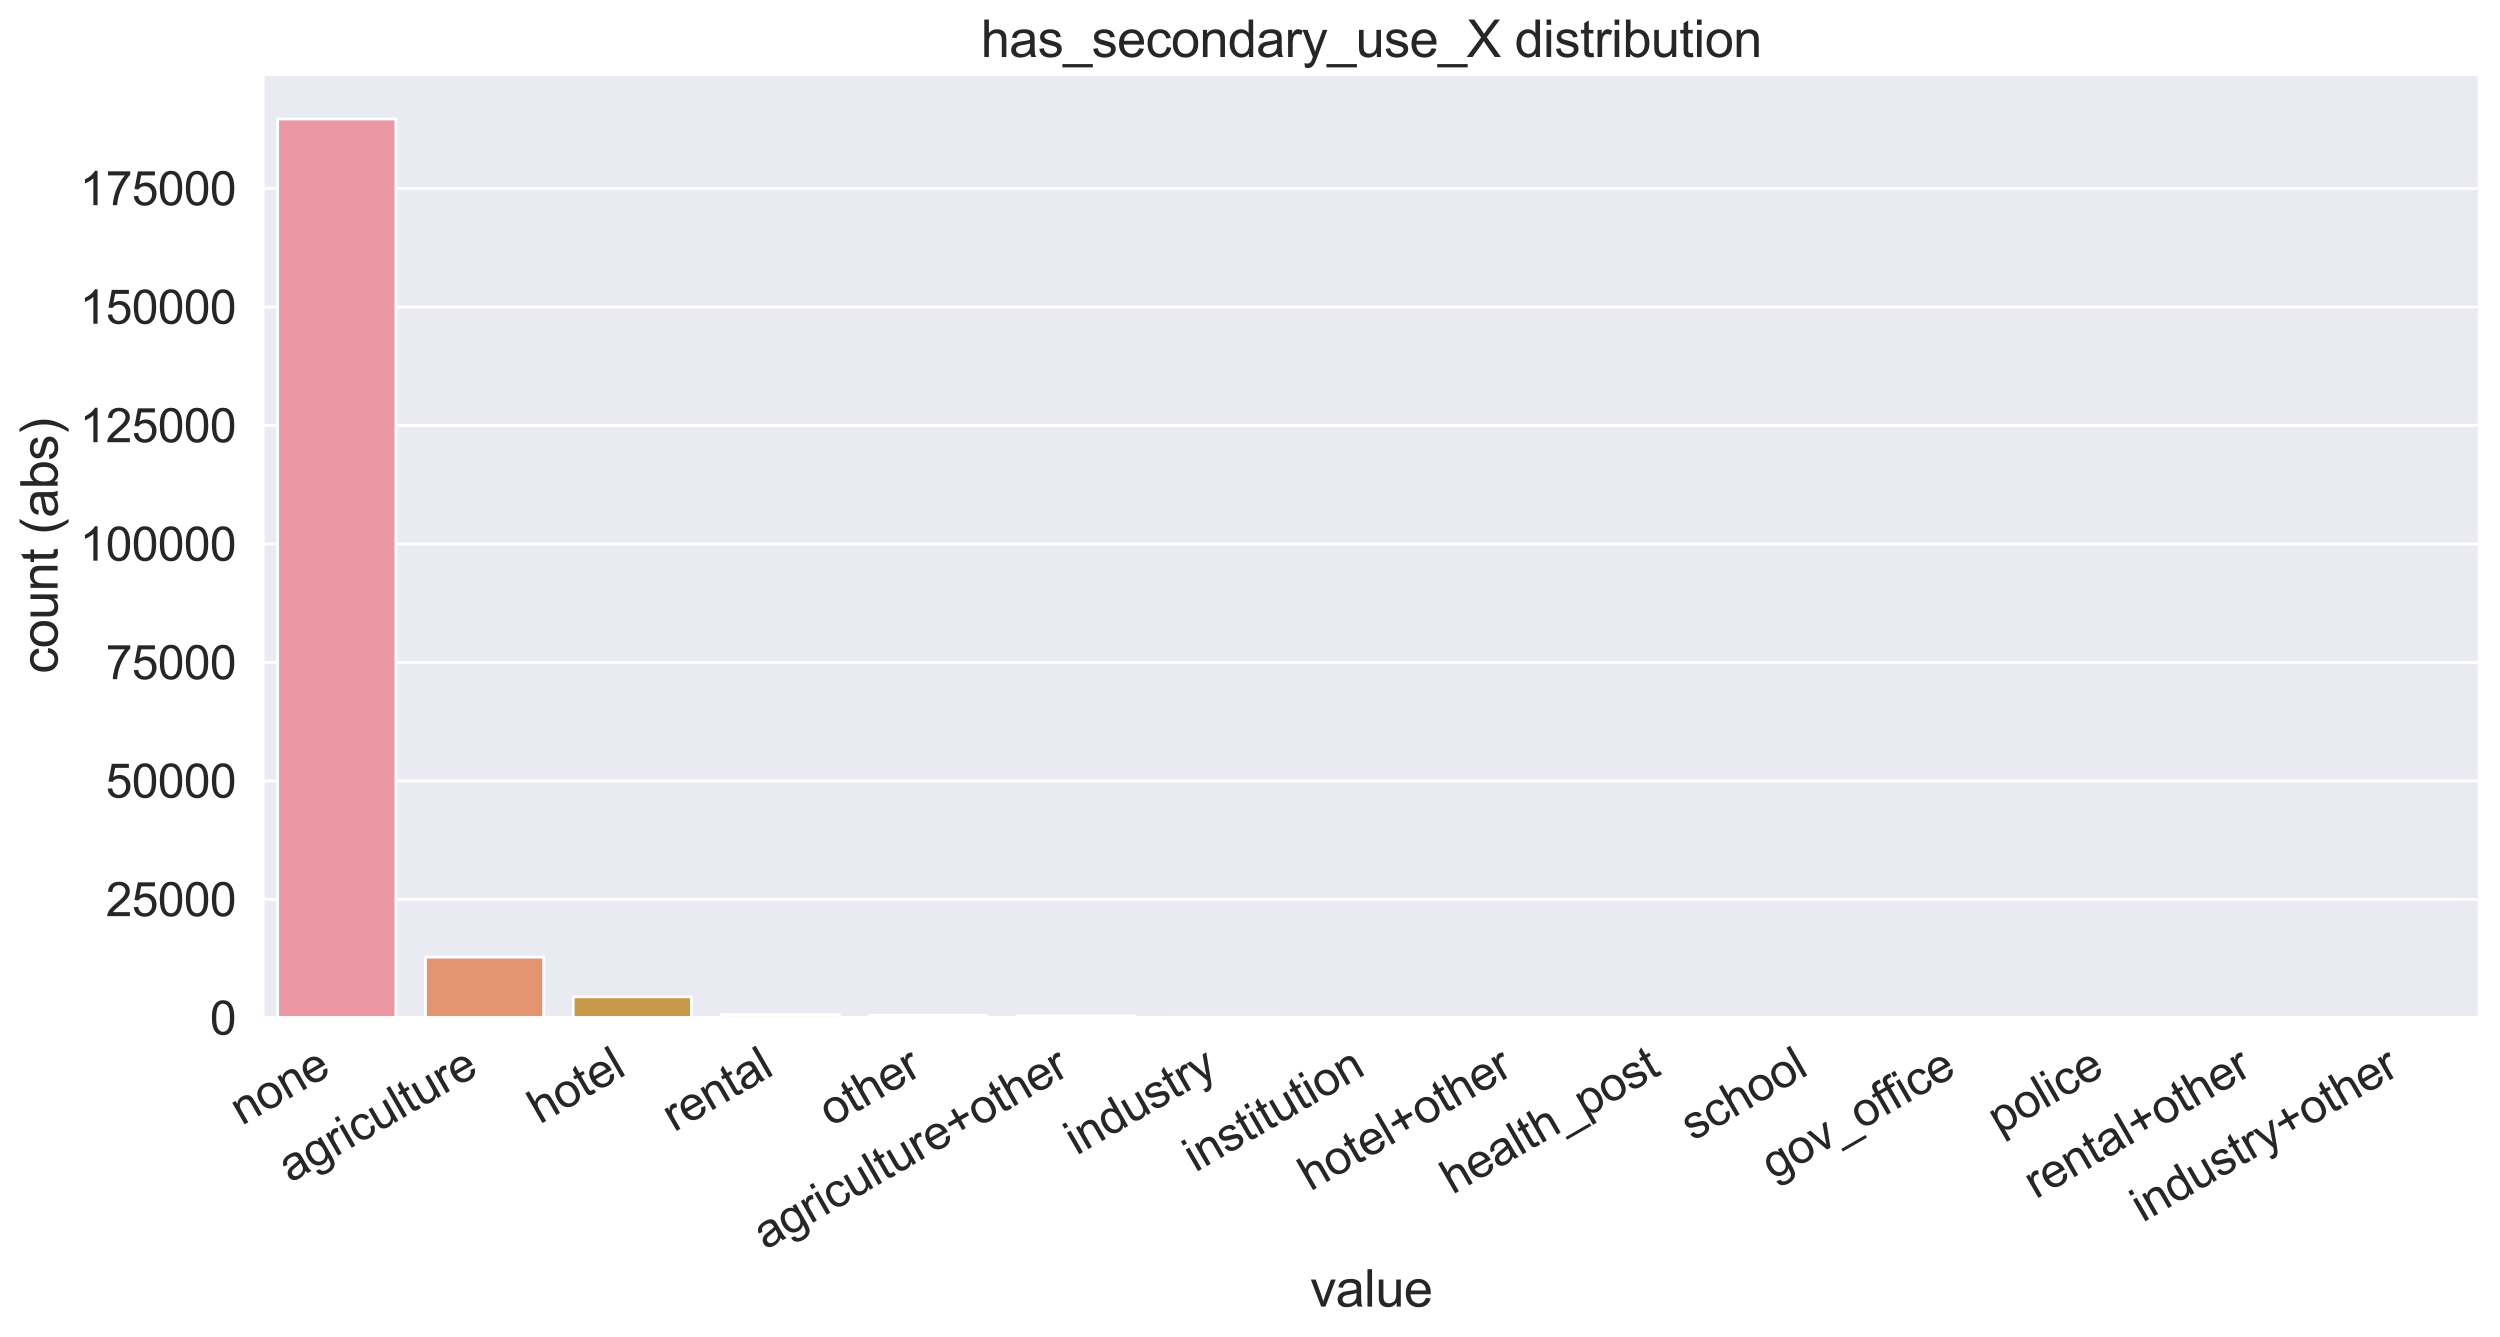 <?xml version="1.0" encoding="utf-8" standalone="no"?>
<!DOCTYPE svg PUBLIC "-//W3C//DTD SVG 1.1//EN"
  "http://www.w3.org/Graphics/SVG/1.1/DTD/svg11.dtd">
<svg xmlns:xlink="http://www.w3.org/1999/xlink" width="881.045pt" height="471.258pt" viewBox="0 0 881.045 471.258" xmlns="http://www.w3.org/2000/svg" version="1.1">
 <defs>
  <style type="text/css">*{stroke-linejoin: round; stroke-linecap: butt}</style>
 </defs>
 <g id="figure_1">
  <g id="patch_1">
   <path d="M 0 471.258 
L 881.045 471.258 
L 881.045 0 
L 0 0 
z
" style="fill: #ffffff"/>
  </g>
  <g id="axes_1">
   <g id="patch_2">
    <path d="M 92.645 358.724 
L 873.845 358.724 
L 873.845 26.084 
L 92.645 26.084 
z
" style="fill: #eaeaf2"/>
   </g>
   <g id="matplotlib.axis_1">
    <g id="xtick_1">
     <g id="text_1">
      <!-- none -->
      <g style="fill: #262626" transform="translate(85.26 396.803) rotate(-30) scale(0.165 -0.165)">
       <defs>
        <path id="ArialMT-6e" d="M 422 0 
L 422 3319 
L 928 3319 
L 928 2847 
Q 1294 3394 1984 3394 
Q 2284 3394 2536 3286 
Q 2788 3178 2913 3003 
Q 3038 2828 3088 2588 
Q 3119 2431 3119 2041 
L 3119 0 
L 2556 0 
L 2556 2019 
Q 2556 2363 2490 2533 
Q 2425 2703 2258 2804 
Q 2091 2906 1866 2906 
Q 1506 2906 1245 2678 
Q 984 2450 984 1813 
L 984 0 
L 422 0 
z
" transform="scale(0.016)"/>
        <path id="ArialMT-6f" d="M 213 1659 
Q 213 2581 725 3025 
Q 1153 3394 1769 3394 
Q 2453 3394 2887 2945 
Q 3322 2497 3322 1706 
Q 3322 1066 3130 698 
Q 2938 331 2570 128 
Q 2203 -75 1769 -75 
Q 1072 -75 642 372 
Q 213 819 213 1659 
z
M 791 1659 
Q 791 1022 1069 705 
Q 1347 388 1769 388 
Q 2188 388 2466 706 
Q 2744 1025 2744 1678 
Q 2744 2294 2464 2611 
Q 2184 2928 1769 2928 
Q 1347 2928 1069 2612 
Q 791 2297 791 1659 
z
" transform="scale(0.016)"/>
        <path id="ArialMT-65" d="M 2694 1069 
L 3275 997 
Q 3138 488 2766 206 
Q 2394 -75 1816 -75 
Q 1088 -75 661 373 
Q 234 822 234 1631 
Q 234 2469 665 2931 
Q 1097 3394 1784 3394 
Q 2450 3394 2872 2941 
Q 3294 2488 3294 1666 
Q 3294 1616 3291 1516 
L 816 1516 
Q 847 969 1125 678 
Q 1403 388 1819 388 
Q 2128 388 2347 550 
Q 2566 713 2694 1069 
z
M 847 1978 
L 2700 1978 
Q 2663 2397 2488 2606 
Q 2219 2931 1791 2931 
Q 1403 2931 1139 2672 
Q 875 2413 847 1978 
z
" transform="scale(0.016)"/>
       </defs>
       <use xlink:href="#ArialMT-6e"/>
       <use xlink:href="#ArialMT-6f" x="55.615"/>
       <use xlink:href="#ArialMT-6e" x="111.23"/>
       <use xlink:href="#ArialMT-65" x="166.846"/>
      </g>
     </g>
    </g>
    <g id="xtick_2">
     <g id="text_2">
      <!-- agriculture -->
      <g style="fill: #262626" transform="translate(102.317 416.968) rotate(-30) scale(0.165 -0.165)">
       <defs>
        <path id="ArialMT-61" d="M 2588 409 
Q 2275 144 1986 34 
Q 1697 -75 1366 -75 
Q 819 -75 525 192 
Q 231 459 231 875 
Q 231 1119 342 1320 
Q 453 1522 633 1644 
Q 813 1766 1038 1828 
Q 1203 1872 1538 1913 
Q 2219 1994 2541 2106 
Q 2544 2222 2544 2253 
Q 2544 2597 2384 2738 
Q 2169 2928 1744 2928 
Q 1347 2928 1158 2789 
Q 969 2650 878 2297 
L 328 2372 
Q 403 2725 575 2942 
Q 747 3159 1072 3276 
Q 1397 3394 1825 3394 
Q 2250 3394 2515 3294 
Q 2781 3194 2906 3042 
Q 3031 2891 3081 2659 
Q 3109 2516 3109 2141 
L 3109 1391 
Q 3109 606 3145 398 
Q 3181 191 3288 0 
L 2700 0 
Q 2613 175 2588 409 
z
M 2541 1666 
Q 2234 1541 1622 1453 
Q 1275 1403 1131 1340 
Q 988 1278 909 1158 
Q 831 1038 831 891 
Q 831 666 1001 516 
Q 1172 366 1500 366 
Q 1825 366 2078 508 
Q 2331 650 2450 897 
Q 2541 1088 2541 1459 
L 2541 1666 
z
" transform="scale(0.016)"/>
        <path id="ArialMT-67" d="M 319 -275 
L 866 -356 
Q 900 -609 1056 -725 
Q 1266 -881 1628 -881 
Q 2019 -881 2231 -725 
Q 2444 -569 2519 -288 
Q 2563 -116 2559 434 
Q 2191 0 1641 0 
Q 956 0 581 494 
Q 206 988 206 1678 
Q 206 2153 378 2554 
Q 550 2956 876 3175 
Q 1203 3394 1644 3394 
Q 2231 3394 2613 2919 
L 2613 3319 
L 3131 3319 
L 3131 450 
Q 3131 -325 2973 -648 
Q 2816 -972 2473 -1159 
Q 2131 -1347 1631 -1347 
Q 1038 -1347 672 -1080 
Q 306 -813 319 -275 
z
M 784 1719 
Q 784 1066 1043 766 
Q 1303 466 1694 466 
Q 2081 466 2343 764 
Q 2606 1063 2606 1700 
Q 2606 2309 2336 2618 
Q 2066 2928 1684 2928 
Q 1309 2928 1046 2623 
Q 784 2319 784 1719 
z
" transform="scale(0.016)"/>
        <path id="ArialMT-72" d="M 416 0 
L 416 3319 
L 922 3319 
L 922 2816 
Q 1116 3169 1280 3281 
Q 1444 3394 1641 3394 
Q 1925 3394 2219 3213 
L 2025 2691 
Q 1819 2813 1613 2813 
Q 1428 2813 1281 2702 
Q 1134 2591 1072 2394 
Q 978 2094 978 1738 
L 978 0 
L 416 0 
z
" transform="scale(0.016)"/>
        <path id="ArialMT-69" d="M 425 3934 
L 425 4581 
L 988 4581 
L 988 3934 
L 425 3934 
z
M 425 0 
L 425 3319 
L 988 3319 
L 988 0 
L 425 0 
z
" transform="scale(0.016)"/>
        <path id="ArialMT-63" d="M 2588 1216 
L 3141 1144 
Q 3050 572 2676 248 
Q 2303 -75 1759 -75 
Q 1078 -75 664 370 
Q 250 816 250 1647 
Q 250 2184 428 2587 
Q 606 2991 970 3192 
Q 1334 3394 1763 3394 
Q 2303 3394 2647 3120 
Q 2991 2847 3088 2344 
L 2541 2259 
Q 2463 2594 2264 2762 
Q 2066 2931 1784 2931 
Q 1359 2931 1093 2626 
Q 828 2322 828 1663 
Q 828 994 1084 691 
Q 1341 388 1753 388 
Q 2084 388 2306 591 
Q 2528 794 2588 1216 
z
" transform="scale(0.016)"/>
        <path id="ArialMT-75" d="M 2597 0 
L 2597 488 
Q 2209 -75 1544 -75 
Q 1250 -75 995 37 
Q 741 150 617 320 
Q 494 491 444 738 
Q 409 903 409 1263 
L 409 3319 
L 972 3319 
L 972 1478 
Q 972 1038 1006 884 
Q 1059 663 1231 536 
Q 1403 409 1656 409 
Q 1909 409 2131 539 
Q 2353 669 2445 892 
Q 2538 1116 2538 1541 
L 2538 3319 
L 3100 3319 
L 3100 0 
L 2597 0 
z
" transform="scale(0.016)"/>
        <path id="ArialMT-6c" d="M 409 0 
L 409 4581 
L 972 4581 
L 972 0 
L 409 0 
z
" transform="scale(0.016)"/>
        <path id="ArialMT-74" d="M 1650 503 
L 1731 6 
Q 1494 -44 1306 -44 
Q 1000 -44 831 53 
Q 663 150 594 308 
Q 525 466 525 972 
L 525 2881 
L 113 2881 
L 113 3319 
L 525 3319 
L 525 4141 
L 1084 4478 
L 1084 3319 
L 1650 3319 
L 1650 2881 
L 1084 2881 
L 1084 941 
Q 1084 700 1114 631 
Q 1144 563 1211 522 
Q 1278 481 1403 481 
Q 1497 481 1650 503 
z
" transform="scale(0.016)"/>
       </defs>
       <use xlink:href="#ArialMT-61"/>
       <use xlink:href="#ArialMT-67" x="55.615"/>
       <use xlink:href="#ArialMT-72" x="111.23"/>
       <use xlink:href="#ArialMT-69" x="144.531"/>
       <use xlink:href="#ArialMT-63" x="166.748"/>
       <use xlink:href="#ArialMT-75" x="216.748"/>
       <use xlink:href="#ArialMT-6c" x="272.363"/>
       <use xlink:href="#ArialMT-74" x="294.58"/>
       <use xlink:href="#ArialMT-75" x="322.363"/>
       <use xlink:href="#ArialMT-72" x="377.979"/>
       <use xlink:href="#ArialMT-65" x="411.279"/>
      </g>
     </g>
    </g>
    <g id="xtick_3">
     <g id="text_3">
      <!-- hotel -->
      <g style="fill: #262626" transform="translate(190.222 396.34) rotate(-30) scale(0.165 -0.165)">
       <defs>
        <path id="ArialMT-68" d="M 422 0 
L 422 4581 
L 984 4581 
L 984 2938 
Q 1378 3394 1978 3394 
Q 2347 3394 2619 3248 
Q 2891 3103 3008 2847 
Q 3125 2591 3125 2103 
L 3125 0 
L 2563 0 
L 2563 2103 
Q 2563 2525 2380 2717 
Q 2197 2909 1863 2909 
Q 1613 2909 1392 2779 
Q 1172 2650 1078 2428 
Q 984 2206 984 1816 
L 984 0 
L 422 0 
z
" transform="scale(0.016)"/>
       </defs>
       <use xlink:href="#ArialMT-68"/>
       <use xlink:href="#ArialMT-6f" x="55.615"/>
       <use xlink:href="#ArialMT-74" x="111.23"/>
       <use xlink:href="#ArialMT-65" x="139.014"/>
       <use xlink:href="#ArialMT-6c" x="194.629"/>
      </g>
     </g>
    </g>
    <g id="xtick_4">
     <g id="text_4">
      <!-- rental -->
      <g style="fill: #262626" transform="translate(237.544 399.087) rotate(-30) scale(0.165 -0.165)">
       <use xlink:href="#ArialMT-72"/>
       <use xlink:href="#ArialMT-65" x="33.301"/>
       <use xlink:href="#ArialMT-6e" x="88.916"/>
       <use xlink:href="#ArialMT-74" x="144.531"/>
       <use xlink:href="#ArialMT-61" x="172.314"/>
       <use xlink:href="#ArialMT-6c" x="227.93"/>
      </g>
     </g>
    </g>
    <g id="xtick_5">
     <g id="text_5">
      <!-- other -->
      <g style="fill: #262626" transform="translate(292.799 397.254) rotate(-30) scale(0.165 -0.165)">
       <use xlink:href="#ArialMT-6f"/>
       <use xlink:href="#ArialMT-74" x="55.615"/>
       <use xlink:href="#ArialMT-68" x="83.398"/>
       <use xlink:href="#ArialMT-65" x="139.014"/>
       <use xlink:href="#ArialMT-72" x="194.629"/>
      </g>
     </g>
    </g>
    <g id="xtick_6">
     <g id="text_6">
      <!-- agriculture+other -->
      <g style="fill: #262626" transform="translate(269.725 440.589) rotate(-30) scale(0.165 -0.165)">
       <defs>
        <path id="ArialMT-2b" d="M 1603 741 
L 1603 1997 
L 356 1997 
L 356 2522 
L 1603 2522 
L 1603 3769 
L 2134 3769 
L 2134 2522 
L 3381 2522 
L 3381 1997 
L 2134 1997 
L 2134 741 
L 1603 741 
z
" transform="scale(0.016)"/>
       </defs>
       <use xlink:href="#ArialMT-61"/>
       <use xlink:href="#ArialMT-67" x="55.615"/>
       <use xlink:href="#ArialMT-72" x="111.23"/>
       <use xlink:href="#ArialMT-69" x="144.531"/>
       <use xlink:href="#ArialMT-63" x="166.748"/>
       <use xlink:href="#ArialMT-75" x="216.748"/>
       <use xlink:href="#ArialMT-6c" x="272.363"/>
       <use xlink:href="#ArialMT-74" x="294.58"/>
       <use xlink:href="#ArialMT-75" x="322.363"/>
       <use xlink:href="#ArialMT-72" x="377.979"/>
       <use xlink:href="#ArialMT-65" x="411.279"/>
       <use xlink:href="#ArialMT-2b" x="466.895"/>
       <use xlink:href="#ArialMT-6f" x="525.293"/>
       <use xlink:href="#ArialMT-74" x="580.908"/>
       <use xlink:href="#ArialMT-68" x="608.691"/>
       <use xlink:href="#ArialMT-65" x="664.307"/>
       <use xlink:href="#ArialMT-72" x="719.922"/>
      </g>
     </g>
    </g>
    <g id="xtick_7">
     <g id="text_7">
      <!-- industry -->
      <g style="fill: #262626" transform="translate(379.398 407.337) rotate(-30) scale(0.165 -0.165)">
       <defs>
        <path id="ArialMT-64" d="M 2575 0 
L 2575 419 
Q 2259 -75 1647 -75 
Q 1250 -75 917 144 
Q 584 363 401 755 
Q 219 1147 219 1656 
Q 219 2153 384 2558 
Q 550 2963 881 3178 
Q 1213 3394 1622 3394 
Q 1922 3394 2156 3267 
Q 2391 3141 2538 2938 
L 2538 4581 
L 3097 4581 
L 3097 0 
L 2575 0 
z
M 797 1656 
Q 797 1019 1065 703 
Q 1334 388 1700 388 
Q 2069 388 2326 689 
Q 2584 991 2584 1609 
Q 2584 2291 2321 2609 
Q 2059 2928 1675 2928 
Q 1300 2928 1048 2622 
Q 797 2316 797 1656 
z
" transform="scale(0.016)"/>
        <path id="ArialMT-73" d="M 197 991 
L 753 1078 
Q 800 744 1014 566 
Q 1228 388 1613 388 
Q 2000 388 2187 545 
Q 2375 703 2375 916 
Q 2375 1106 2209 1216 
Q 2094 1291 1634 1406 
Q 1016 1563 777 1677 
Q 538 1791 414 1992 
Q 291 2194 291 2438 
Q 291 2659 392 2848 
Q 494 3038 669 3163 
Q 800 3259 1026 3326 
Q 1253 3394 1513 3394 
Q 1903 3394 2198 3281 
Q 2494 3169 2634 2976 
Q 2775 2784 2828 2463 
L 2278 2388 
Q 2241 2644 2061 2787 
Q 1881 2931 1553 2931 
Q 1166 2931 1000 2803 
Q 834 2675 834 2503 
Q 834 2394 903 2306 
Q 972 2216 1119 2156 
Q 1203 2125 1616 2013 
Q 2213 1853 2448 1751 
Q 2684 1650 2818 1456 
Q 2953 1263 2953 975 
Q 2953 694 2789 445 
Q 2625 197 2315 61 
Q 2006 -75 1616 -75 
Q 969 -75 630 194 
Q 291 463 197 991 
z
" transform="scale(0.016)"/>
        <path id="ArialMT-79" d="M 397 -1278 
L 334 -750 
Q 519 -800 656 -800 
Q 844 -800 956 -737 
Q 1069 -675 1141 -563 
Q 1194 -478 1313 -144 
Q 1328 -97 1363 -6 
L 103 3319 
L 709 3319 
L 1400 1397 
Q 1534 1031 1641 628 
Q 1738 1016 1872 1384 
L 2581 3319 
L 3144 3319 
L 1881 -56 
Q 1678 -603 1566 -809 
Q 1416 -1088 1222 -1217 
Q 1028 -1347 759 -1347 
Q 597 -1347 397 -1278 
z
" transform="scale(0.016)"/>
       </defs>
       <use xlink:href="#ArialMT-69"/>
       <use xlink:href="#ArialMT-6e" x="22.217"/>
       <use xlink:href="#ArialMT-64" x="77.832"/>
       <use xlink:href="#ArialMT-75" x="133.447"/>
       <use xlink:href="#ArialMT-73" x="189.062"/>
       <use xlink:href="#ArialMT-74" x="239.062"/>
       <use xlink:href="#ArialMT-72" x="266.846"/>
       <use xlink:href="#ArialMT-79" x="300.146"/>
      </g>
     </g>
    </g>
    <g id="xtick_8">
     <g id="text_8">
      <!-- institution -->
      <g style="fill: #262626" transform="translate(421.242 413.303) rotate(-30) scale(0.165 -0.165)">
       <use xlink:href="#ArialMT-69"/>
       <use xlink:href="#ArialMT-6e" x="22.217"/>
       <use xlink:href="#ArialMT-73" x="77.832"/>
       <use xlink:href="#ArialMT-74" x="127.832"/>
       <use xlink:href="#ArialMT-69" x="155.615"/>
       <use xlink:href="#ArialMT-74" x="177.832"/>
       <use xlink:href="#ArialMT-75" x="205.615"/>
       <use xlink:href="#ArialMT-74" x="261.23"/>
       <use xlink:href="#ArialMT-69" x="289.014"/>
       <use xlink:href="#ArialMT-6f" x="311.23"/>
       <use xlink:href="#ArialMT-6e" x="366.846"/>
      </g>
     </g>
    </g>
    <g id="xtick_9">
     <g id="text_9">
      <!-- hotel+other -->
      <g style="fill: #262626" transform="translate(461.79 419.961) rotate(-30) scale(0.165 -0.165)">
       <use xlink:href="#ArialMT-68"/>
       <use xlink:href="#ArialMT-6f" x="55.615"/>
       <use xlink:href="#ArialMT-74" x="111.23"/>
       <use xlink:href="#ArialMT-65" x="139.014"/>
       <use xlink:href="#ArialMT-6c" x="194.629"/>
       <use xlink:href="#ArialMT-2b" x="216.846"/>
       <use xlink:href="#ArialMT-6f" x="275.244"/>
       <use xlink:href="#ArialMT-74" x="330.859"/>
       <use xlink:href="#ArialMT-68" x="358.643"/>
       <use xlink:href="#ArialMT-65" x="414.258"/>
       <use xlink:href="#ArialMT-72" x="469.873"/>
      </g>
     </g>
    </g>
    <g id="xtick_10">
     <g id="text_10">
      <!-- health_post -->
      <g style="fill: #262626" transform="translate(511.882 421.109) rotate(-30) scale(0.165 -0.165)">
       <defs>
        <path id="ArialMT-5f" d="M -97 -1272 
L -97 -866 
L 3631 -866 
L 3631 -1272 
L -97 -1272 
z
" transform="scale(0.016)"/>
        <path id="ArialMT-70" d="M 422 -1272 
L 422 3319 
L 934 3319 
L 934 2888 
Q 1116 3141 1344 3267 
Q 1572 3394 1897 3394 
Q 2322 3394 2647 3175 
Q 2972 2956 3137 2557 
Q 3303 2159 3303 1684 
Q 3303 1175 3120 767 
Q 2938 359 2589 142 
Q 2241 -75 1856 -75 
Q 1575 -75 1351 44 
Q 1128 163 984 344 
L 984 -1272 
L 422 -1272 
z
M 931 1641 
Q 931 1000 1190 694 
Q 1450 388 1819 388 
Q 2194 388 2461 705 
Q 2728 1022 2728 1688 
Q 2728 2322 2467 2637 
Q 2206 2953 1844 2953 
Q 1484 2953 1207 2617 
Q 931 2281 931 1641 
z
" transform="scale(0.016)"/>
       </defs>
       <use xlink:href="#ArialMT-68"/>
       <use xlink:href="#ArialMT-65" x="55.615"/>
       <use xlink:href="#ArialMT-61" x="111.23"/>
       <use xlink:href="#ArialMT-6c" x="166.846"/>
       <use xlink:href="#ArialMT-74" x="189.062"/>
       <use xlink:href="#ArialMT-68" x="216.846"/>
       <use xlink:href="#ArialMT-5f" x="272.461"/>
       <use xlink:href="#ArialMT-70" x="328.076"/>
       <use xlink:href="#ArialMT-6f" x="383.691"/>
       <use xlink:href="#ArialMT-73" x="439.307"/>
       <use xlink:href="#ArialMT-74" x="489.307"/>
      </g>
     </g>
    </g>
    <g id="xtick_11">
     <g id="text_11">
      <!-- school -->
      <g style="fill: #262626" transform="translate(596.542 402.299) rotate(-30) scale(0.165 -0.165)">
       <use xlink:href="#ArialMT-73"/>
       <use xlink:href="#ArialMT-63" x="50"/>
       <use xlink:href="#ArialMT-68" x="100"/>
       <use xlink:href="#ArialMT-6f" x="155.615"/>
       <use xlink:href="#ArialMT-6f" x="211.23"/>
       <use xlink:href="#ArialMT-6c" x="266.846"/>
      </g>
     </g>
    </g>
    <g id="xtick_12">
     <g id="text_12">
      <!-- gov_office -->
      <g style="fill: #262626" transform="translate(624.944 416.088) rotate(-30) scale(0.165 -0.165)">
       <defs>
        <path id="ArialMT-76" d="M 1344 0 
L 81 3319 
L 675 3319 
L 1388 1331 
Q 1503 1009 1600 663 
Q 1675 925 1809 1294 
L 2547 3319 
L 3125 3319 
L 1869 0 
L 1344 0 
z
" transform="scale(0.016)"/>
        <path id="ArialMT-66" d="M 556 0 
L 556 2881 
L 59 2881 
L 59 3319 
L 556 3319 
L 556 3672 
Q 556 4006 616 4169 
Q 697 4388 901 4523 
Q 1106 4659 1475 4659 
Q 1713 4659 2000 4603 
L 1916 4113 
Q 1741 4144 1584 4144 
Q 1328 4144 1222 4034 
Q 1116 3925 1116 3625 
L 1116 3319 
L 1763 3319 
L 1763 2881 
L 1116 2881 
L 1116 0 
L 556 0 
z
" transform="scale(0.016)"/>
       </defs>
       <use xlink:href="#ArialMT-67"/>
       <use xlink:href="#ArialMT-6f" x="55.615"/>
       <use xlink:href="#ArialMT-76" x="111.23"/>
       <use xlink:href="#ArialMT-5f" x="161.23"/>
       <use xlink:href="#ArialMT-6f" x="216.846"/>
       <use xlink:href="#ArialMT-66" x="272.461"/>
       <use xlink:href="#ArialMT-66" x="298.494"/>
       <use xlink:href="#ArialMT-69" x="326.277"/>
       <use xlink:href="#ArialMT-63" x="348.494"/>
       <use xlink:href="#ArialMT-65" x="398.494"/>
      </g>
     </g>
    </g>
    <g id="xtick_13">
     <g id="text_13">
      <!-- police -->
      <g style="fill: #262626" transform="translate(704.672 400.007) rotate(-30) scale(0.165 -0.165)">
       <use xlink:href="#ArialMT-70"/>
       <use xlink:href="#ArialMT-6f" x="55.615"/>
       <use xlink:href="#ArialMT-6c" x="111.23"/>
       <use xlink:href="#ArialMT-69" x="133.447"/>
       <use xlink:href="#ArialMT-63" x="155.664"/>
       <use xlink:href="#ArialMT-65" x="205.664"/>
      </g>
     </g>
    </g>
    <g id="xtick_14">
     <g id="text_14">
      <!-- rental+other -->
      <g style="fill: #262626" transform="translate(717.432 422.708) rotate(-30) scale(0.165 -0.165)">
       <use xlink:href="#ArialMT-72"/>
       <use xlink:href="#ArialMT-65" x="33.301"/>
       <use xlink:href="#ArialMT-6e" x="88.916"/>
       <use xlink:href="#ArialMT-74" x="144.531"/>
       <use xlink:href="#ArialMT-61" x="172.314"/>
       <use xlink:href="#ArialMT-6c" x="227.93"/>
       <use xlink:href="#ArialMT-2b" x="250.146"/>
       <use xlink:href="#ArialMT-6f" x="308.545"/>
       <use xlink:href="#ArialMT-74" x="364.16"/>
       <use xlink:href="#ArialMT-68" x="391.943"/>
       <use xlink:href="#ArialMT-65" x="447.559"/>
       <use xlink:href="#ArialMT-72" x="503.174"/>
      </g>
     </g>
    </g>
    <g id="xtick_15">
     <g id="text_15">
      <!-- industry+other -->
      <g style="fill: #262626" transform="translate(755.126 430.958) rotate(-30) scale(0.165 -0.165)">
       <use xlink:href="#ArialMT-69"/>
       <use xlink:href="#ArialMT-6e" x="22.217"/>
       <use xlink:href="#ArialMT-64" x="77.832"/>
       <use xlink:href="#ArialMT-75" x="133.447"/>
       <use xlink:href="#ArialMT-73" x="189.062"/>
       <use xlink:href="#ArialMT-74" x="239.062"/>
       <use xlink:href="#ArialMT-72" x="266.846"/>
       <use xlink:href="#ArialMT-79" x="300.146"/>
       <use xlink:href="#ArialMT-2b" x="350.146"/>
       <use xlink:href="#ArialMT-6f" x="408.545"/>
       <use xlink:href="#ArialMT-74" x="464.16"/>
       <use xlink:href="#ArialMT-68" x="491.943"/>
       <use xlink:href="#ArialMT-65" x="547.559"/>
       <use xlink:href="#ArialMT-72" x="603.174"/>
      </g>
     </g>
    </g>
    <g id="text_16">
     <!-- value -->
     <g style="fill: #262626" transform="translate(461.731 460.48) scale(0.18 -0.18)">
      <use xlink:href="#ArialMT-76"/>
      <use xlink:href="#ArialMT-61" x="50"/>
      <use xlink:href="#ArialMT-6c" x="105.615"/>
      <use xlink:href="#ArialMT-75" x="127.832"/>
      <use xlink:href="#ArialMT-65" x="183.447"/>
     </g>
    </g>
   </g>
   <g id="matplotlib.axis_2">
    <g id="ytick_1">
     <g id="line2d_1">
      <path d="M 92.645 358.724 
L 873.845 358.724 
" clip-path="url(#p2c5c1f1062)" style="fill: none; stroke: #ffffff; stroke-linecap: round"/>
     </g>
     <g id="text_17">
      <!-- 0 -->
      <g style="fill: #262626" transform="translate(73.97 364.629) scale(0.165 -0.165)">
       <defs>
        <path id="ArialMT-30" d="M 266 2259 
Q 266 3072 433 3567 
Q 600 4063 929 4331 
Q 1259 4600 1759 4600 
Q 2128 4600 2406 4451 
Q 2684 4303 2865 4023 
Q 3047 3744 3150 3342 
Q 3253 2941 3253 2259 
Q 3253 1453 3087 958 
Q 2922 463 2592 192 
Q 2263 -78 1759 -78 
Q 1097 -78 719 397 
Q 266 969 266 2259 
z
M 844 2259 
Q 844 1131 1108 757 
Q 1372 384 1759 384 
Q 2147 384 2411 759 
Q 2675 1134 2675 2259 
Q 2675 3391 2411 3762 
Q 2147 4134 1753 4134 
Q 1366 4134 1134 3806 
Q 844 3388 844 2259 
z
" transform="scale(0.016)"/>
       </defs>
       <use xlink:href="#ArialMT-30"/>
      </g>
     </g>
    </g>
    <g id="ytick_2">
     <g id="line2d_2">
      <path d="M 92.645 316.966 
L 873.845 316.966 
" clip-path="url(#p2c5c1f1062)" style="fill: none; stroke: #ffffff; stroke-linecap: round"/>
     </g>
     <g id="text_18">
      <!-- 25000 -->
      <g style="fill: #262626" transform="translate(37.267 322.872) scale(0.165 -0.165)">
       <defs>
        <path id="ArialMT-32" d="M 3222 541 
L 3222 0 
L 194 0 
Q 188 203 259 391 
Q 375 700 629 1000 
Q 884 1300 1366 1694 
Q 2113 2306 2375 2664 
Q 2638 3022 2638 3341 
Q 2638 3675 2398 3904 
Q 2159 4134 1775 4134 
Q 1369 4134 1125 3890 
Q 881 3647 878 3216 
L 300 3275 
Q 359 3922 746 4261 
Q 1134 4600 1788 4600 
Q 2447 4600 2831 4234 
Q 3216 3869 3216 3328 
Q 3216 3053 3103 2787 
Q 2991 2522 2730 2228 
Q 2469 1934 1863 1422 
Q 1356 997 1212 845 
Q 1069 694 975 541 
L 3222 541 
z
" transform="scale(0.016)"/>
        <path id="ArialMT-35" d="M 266 1200 
L 856 1250 
Q 922 819 1161 601 
Q 1400 384 1738 384 
Q 2144 384 2425 690 
Q 2706 997 2706 1503 
Q 2706 1984 2436 2262 
Q 2166 2541 1728 2541 
Q 1456 2541 1237 2417 
Q 1019 2294 894 2097 
L 366 2166 
L 809 4519 
L 3088 4519 
L 3088 3981 
L 1259 3981 
L 1013 2750 
Q 1425 3038 1878 3038 
Q 2478 3038 2890 2622 
Q 3303 2206 3303 1553 
Q 3303 931 2941 478 
Q 2500 -78 1738 -78 
Q 1113 -78 717 272 
Q 322 622 266 1200 
z
" transform="scale(0.016)"/>
       </defs>
       <use xlink:href="#ArialMT-32"/>
       <use xlink:href="#ArialMT-35" x="55.615"/>
       <use xlink:href="#ArialMT-30" x="111.23"/>
       <use xlink:href="#ArialMT-30" x="166.846"/>
       <use xlink:href="#ArialMT-30" x="222.461"/>
      </g>
     </g>
    </g>
    <g id="ytick_3">
     <g id="line2d_3">
      <path d="M 92.645 275.209 
L 873.845 275.209 
" clip-path="url(#p2c5c1f1062)" style="fill: none; stroke: #ffffff; stroke-linecap: round"/>
     </g>
     <g id="text_19">
      <!-- 50000 -->
      <g style="fill: #262626" transform="translate(37.267 281.114) scale(0.165 -0.165)">
       <use xlink:href="#ArialMT-35"/>
       <use xlink:href="#ArialMT-30" x="55.615"/>
       <use xlink:href="#ArialMT-30" x="111.23"/>
       <use xlink:href="#ArialMT-30" x="166.846"/>
       <use xlink:href="#ArialMT-30" x="222.461"/>
      </g>
     </g>
    </g>
    <g id="ytick_4">
     <g id="line2d_4">
      <path d="M 92.645 233.451 
L 873.845 233.451 
" clip-path="url(#p2c5c1f1062)" style="fill: none; stroke: #ffffff; stroke-linecap: round"/>
     </g>
     <g id="text_20">
      <!-- 75000 -->
      <g style="fill: #262626" transform="translate(37.267 239.356) scale(0.165 -0.165)">
       <defs>
        <path id="ArialMT-37" d="M 303 3981 
L 303 4522 
L 3269 4522 
L 3269 4084 
Q 2831 3619 2401 2847 
Q 1972 2075 1738 1259 
Q 1569 684 1522 0 
L 944 0 
Q 953 541 1156 1306 
Q 1359 2072 1739 2783 
Q 2119 3494 2547 3981 
L 303 3981 
z
" transform="scale(0.016)"/>
       </defs>
       <use xlink:href="#ArialMT-37"/>
       <use xlink:href="#ArialMT-35" x="55.615"/>
       <use xlink:href="#ArialMT-30" x="111.23"/>
       <use xlink:href="#ArialMT-30" x="166.846"/>
       <use xlink:href="#ArialMT-30" x="222.461"/>
      </g>
     </g>
    </g>
    <g id="ytick_5">
     <g id="line2d_5">
      <path d="M 92.645 191.694 
L 873.845 191.694 
" clip-path="url(#p2c5c1f1062)" style="fill: none; stroke: #ffffff; stroke-linecap: round"/>
     </g>
     <g id="text_21">
      <!-- 100000 -->
      <g style="fill: #262626" transform="translate(28.092 197.599) scale(0.165 -0.165)">
       <defs>
        <path id="ArialMT-31" d="M 2384 0 
L 1822 0 
L 1822 3584 
Q 1619 3391 1289 3197 
Q 959 3003 697 2906 
L 697 3450 
Q 1169 3672 1522 3987 
Q 1875 4303 2022 4600 
L 2384 4600 
L 2384 0 
z
" transform="scale(0.016)"/>
       </defs>
       <use xlink:href="#ArialMT-31"/>
       <use xlink:href="#ArialMT-30" x="55.615"/>
       <use xlink:href="#ArialMT-30" x="111.23"/>
       <use xlink:href="#ArialMT-30" x="166.846"/>
       <use xlink:href="#ArialMT-30" x="222.461"/>
       <use xlink:href="#ArialMT-30" x="278.076"/>
      </g>
     </g>
    </g>
    <g id="ytick_6">
     <g id="line2d_6">
      <path d="M 92.645 149.936 
L 873.845 149.936 
" clip-path="url(#p2c5c1f1062)" style="fill: none; stroke: #ffffff; stroke-linecap: round"/>
     </g>
     <g id="text_22">
      <!-- 125000 -->
      <g style="fill: #262626" transform="translate(28.092 155.841) scale(0.165 -0.165)">
       <use xlink:href="#ArialMT-31"/>
       <use xlink:href="#ArialMT-32" x="55.615"/>
       <use xlink:href="#ArialMT-35" x="111.23"/>
       <use xlink:href="#ArialMT-30" x="166.846"/>
       <use xlink:href="#ArialMT-30" x="222.461"/>
       <use xlink:href="#ArialMT-30" x="278.076"/>
      </g>
     </g>
    </g>
    <g id="ytick_7">
     <g id="line2d_7">
      <path d="M 92.645 108.178 
L 873.845 108.178 
" clip-path="url(#p2c5c1f1062)" style="fill: none; stroke: #ffffff; stroke-linecap: round"/>
     </g>
     <g id="text_23">
      <!-- 150000 -->
      <g style="fill: #262626" transform="translate(28.092 114.084) scale(0.165 -0.165)">
       <use xlink:href="#ArialMT-31"/>
       <use xlink:href="#ArialMT-35" x="55.615"/>
       <use xlink:href="#ArialMT-30" x="111.23"/>
       <use xlink:href="#ArialMT-30" x="166.846"/>
       <use xlink:href="#ArialMT-30" x="222.461"/>
       <use xlink:href="#ArialMT-30" x="278.076"/>
      </g>
     </g>
    </g>
    <g id="ytick_8">
     <g id="line2d_8">
      <path d="M 92.645 66.421 
L 873.845 66.421 
" clip-path="url(#p2c5c1f1062)" style="fill: none; stroke: #ffffff; stroke-linecap: round"/>
     </g>
     <g id="text_24">
      <!-- 175000 -->
      <g style="fill: #262626" transform="translate(28.092 72.326) scale(0.165 -0.165)">
       <use xlink:href="#ArialMT-31"/>
       <use xlink:href="#ArialMT-37" x="55.615"/>
       <use xlink:href="#ArialMT-35" x="111.23"/>
       <use xlink:href="#ArialMT-30" x="166.846"/>
       <use xlink:href="#ArialMT-30" x="222.461"/>
       <use xlink:href="#ArialMT-30" x="278.076"/>
      </g>
     </g>
    </g>
    <g id="text_25">
     <!-- count (abs) -->
     <g style="fill: #262626" transform="translate(20.303 237.422) rotate(-90) scale(0.18 -0.18)">
      <defs>
       <path id="ArialMT-20" transform="scale(0.016)"/>
       <path id="ArialMT-28" d="M 1497 -1347 
Q 1031 -759 709 28 
Q 388 816 388 1659 
Q 388 2403 628 3084 
Q 909 3875 1497 4659 
L 1900 4659 
Q 1522 4009 1400 3731 
Q 1209 3300 1100 2831 
Q 966 2247 966 1656 
Q 966 153 1900 -1347 
L 1497 -1347 
z
" transform="scale(0.016)"/>
       <path id="ArialMT-62" d="M 941 0 
L 419 0 
L 419 4581 
L 981 4581 
L 981 2947 
Q 1338 3394 1891 3394 
Q 2197 3394 2470 3270 
Q 2744 3147 2920 2923 
Q 3097 2700 3197 2384 
Q 3297 2069 3297 1709 
Q 3297 856 2875 390 
Q 2453 -75 1863 -75 
Q 1275 -75 941 416 
L 941 0 
z
M 934 1684 
Q 934 1088 1097 822 
Q 1363 388 1816 388 
Q 2184 388 2453 708 
Q 2722 1028 2722 1663 
Q 2722 2313 2464 2622 
Q 2206 2931 1841 2931 
Q 1472 2931 1203 2611 
Q 934 2291 934 1684 
z
" transform="scale(0.016)"/>
       <path id="ArialMT-29" d="M 791 -1347 
L 388 -1347 
Q 1322 153 1322 1656 
Q 1322 2244 1188 2822 
Q 1081 3291 891 3722 
Q 769 4003 388 4659 
L 791 4659 
Q 1378 3875 1659 3084 
Q 1900 2403 1900 1659 
Q 1900 816 1576 28 
Q 1253 -759 791 -1347 
z
" transform="scale(0.016)"/>
      </defs>
      <use xlink:href="#ArialMT-63"/>
      <use xlink:href="#ArialMT-6f" x="50"/>
      <use xlink:href="#ArialMT-75" x="105.615"/>
      <use xlink:href="#ArialMT-6e" x="161.23"/>
      <use xlink:href="#ArialMT-74" x="216.846"/>
      <use xlink:href="#ArialMT-20" x="244.629"/>
      <use xlink:href="#ArialMT-28" x="272.412"/>
      <use xlink:href="#ArialMT-61" x="305.713"/>
      <use xlink:href="#ArialMT-62" x="361.328"/>
      <use xlink:href="#ArialMT-73" x="416.943"/>
      <use xlink:href="#ArialMT-29" x="466.943"/>
     </g>
    </g>
   </g>
   <g id="patch_3">
    <path d="M 97.853 358.724 
L 139.517 358.724 
L 139.517 41.924 
L 97.853 41.924 
z
" clip-path="url(#p2c5c1f1062)" style="fill: #ea96a3; stroke: #ffffff; stroke-linejoin: miter"/>
   </g>
   <g id="patch_4">
    <path d="M 149.933 358.724 
L 191.597 358.724 
L 191.597 337.297 
L 149.933 337.297 
z
" clip-path="url(#p2c5c1f1062)" style="fill: #e59471; stroke: #ffffff; stroke-linejoin: miter"/>
   </g>
   <g id="patch_5">
    <path d="M 202.013 358.724 
L 243.677 358.724 
L 243.677 351.293 
L 202.013 351.293 
z
" clip-path="url(#p2c5c1f1062)" style="fill: #c6994b; stroke: #ffffff; stroke-linejoin: miter"/>
   </g>
   <g id="patch_6">
    <path d="M 254.093 358.724 
L 295.757 358.724 
L 295.757 357.565 
L 254.093 357.565 
z
" clip-path="url(#p2c5c1f1062)" style="fill: #ab9e47; stroke: #ffffff; stroke-linejoin: miter"/>
   </g>
   <g id="patch_7">
    <path d="M 306.173 358.724 
L 347.837 358.724 
L 347.837 357.779 
L 306.173 357.779 
z
" clip-path="url(#p2c5c1f1062)" style="fill: #91a446; stroke: #ffffff; stroke-linejoin: miter"/>
   </g>
   <g id="patch_8">
    <path d="M 358.253 358.724 
L 399.917 358.724 
L 399.917 358.016 
L 358.253 358.016 
z
" clip-path="url(#p2c5c1f1062)" style="fill: #60ae47; stroke: #ffffff; stroke-linejoin: miter"/>
   </g>
   <g id="patch_9">
    <path d="M 410.333 358.724 
L 451.997 358.724 
L 451.997 358.507 
L 410.333 358.507 
z
" clip-path="url(#p2c5c1f1062)" style="fill: #49ae83; stroke: #ffffff; stroke-linejoin: miter"/>
   </g>
   <g id="patch_10">
    <path d="M 462.413 358.724 
L 504.077 358.724 
L 504.077 358.587 
L 462.413 358.587 
z
" clip-path="url(#p2c5c1f1062)" style="fill: #4aac9b; stroke: #ffffff; stroke-linejoin: miter"/>
   </g>
   <g id="patch_11">
    <path d="M 514.493 358.724 
L 556.157 358.724 
L 556.157 358.686 
L 514.493 358.686 
z
" clip-path="url(#p2c5c1f1062)" style="fill: #4cabad; stroke: #ffffff; stroke-linejoin: miter"/>
   </g>
   <g id="patch_12">
    <path d="M 566.573 358.724 
L 608.237 358.724 
L 608.237 358.689 
L 566.573 358.689 
z
" clip-path="url(#p2c5c1f1062)" style="fill: #50acc3; stroke: #ffffff; stroke-linejoin: miter"/>
   </g>
   <g id="patch_13">
    <path d="M 618.653 358.724 
L 660.317 358.724 
L 660.317 358.689 
L 618.653 358.689 
z
" clip-path="url(#p2c5c1f1062)" style="fill: #6daee2; stroke: #ffffff; stroke-linejoin: miter"/>
   </g>
   <g id="patch_14">
    <path d="M 670.733 358.724 
L 712.397 358.724 
L 712.397 358.704 
L 670.733 358.704 
z
" clip-path="url(#p2c5c1f1062)" style="fill: #adabeb; stroke: #ffffff; stroke-linejoin: miter"/>
   </g>
   <g id="patch_15">
    <path d="M 722.813 358.724 
L 764.477 358.724 
L 764.477 358.712 
L 722.813 358.712 
z
" clip-path="url(#p2c5c1f1062)" style="fill: #ce9be9; stroke: #ffffff; stroke-linejoin: miter"/>
   </g>
   <g id="patch_16">
    <path d="M 774.893 358.724 
L 816.557 358.724 
L 816.557 358.719 
L 774.893 358.719 
z
" clip-path="url(#p2c5c1f1062)" style="fill: #e78bdb; stroke: #ffffff; stroke-linejoin: miter"/>
   </g>
   <g id="patch_17">
    <path d="M 826.973 358.724 
L 868.637 358.724 
L 868.637 358.722 
L 826.973 358.722 
z
" clip-path="url(#p2c5c1f1062)" style="fill: #e891bf; stroke: #ffffff; stroke-linejoin: miter"/>
   </g>
   <g id="line2d_9">
    <path clip-path="url(#p2c5c1f1062)" style="fill: none; stroke: #424242; stroke-width: 2.7; stroke-linecap: round"/>
   </g>
   <g id="line2d_10">
    <path clip-path="url(#p2c5c1f1062)" style="fill: none; stroke: #424242; stroke-width: 2.7; stroke-linecap: round"/>
   </g>
   <g id="line2d_11">
    <path clip-path="url(#p2c5c1f1062)" style="fill: none; stroke: #424242; stroke-width: 2.7; stroke-linecap: round"/>
   </g>
   <g id="line2d_12">
    <path clip-path="url(#p2c5c1f1062)" style="fill: none; stroke: #424242; stroke-width: 2.7; stroke-linecap: round"/>
   </g>
   <g id="line2d_13">
    <path clip-path="url(#p2c5c1f1062)" style="fill: none; stroke: #424242; stroke-width: 2.7; stroke-linecap: round"/>
   </g>
   <g id="line2d_14">
    <path clip-path="url(#p2c5c1f1062)" style="fill: none; stroke: #424242; stroke-width: 2.7; stroke-linecap: round"/>
   </g>
   <g id="line2d_15">
    <path clip-path="url(#p2c5c1f1062)" style="fill: none; stroke: #424242; stroke-width: 2.7; stroke-linecap: round"/>
   </g>
   <g id="line2d_16">
    <path clip-path="url(#p2c5c1f1062)" style="fill: none; stroke: #424242; stroke-width: 2.7; stroke-linecap: round"/>
   </g>
   <g id="line2d_17">
    <path clip-path="url(#p2c5c1f1062)" style="fill: none; stroke: #424242; stroke-width: 2.7; stroke-linecap: round"/>
   </g>
   <g id="line2d_18">
    <path clip-path="url(#p2c5c1f1062)" style="fill: none; stroke: #424242; stroke-width: 2.7; stroke-linecap: round"/>
   </g>
   <g id="line2d_19">
    <path clip-path="url(#p2c5c1f1062)" style="fill: none; stroke: #424242; stroke-width: 2.7; stroke-linecap: round"/>
   </g>
   <g id="line2d_20">
    <path clip-path="url(#p2c5c1f1062)" style="fill: none; stroke: #424242; stroke-width: 2.7; stroke-linecap: round"/>
   </g>
   <g id="line2d_21">
    <path clip-path="url(#p2c5c1f1062)" style="fill: none; stroke: #424242; stroke-width: 2.7; stroke-linecap: round"/>
   </g>
   <g id="line2d_22">
    <path clip-path="url(#p2c5c1f1062)" style="fill: none; stroke: #424242; stroke-width: 2.7; stroke-linecap: round"/>
   </g>
   <g id="line2d_23">
    <path clip-path="url(#p2c5c1f1062)" style="fill: none; stroke: #424242; stroke-width: 2.7; stroke-linecap: round"/>
   </g>
   <g id="patch_18">
    <path d="M 92.645 358.724 
L 92.645 26.084 
" style="fill: none; stroke: #ffffff; stroke-width: 1.25; stroke-linejoin: miter; stroke-linecap: square"/>
   </g>
   <g id="patch_19">
    <path d="M 873.845 358.724 
L 873.845 26.084 
" style="fill: none; stroke: #ffffff; stroke-width: 1.25; stroke-linejoin: miter; stroke-linecap: square"/>
   </g>
   <g id="patch_20">
    <path d="M 92.645 358.724 
L 873.845 358.724 
" style="fill: none; stroke: #ffffff; stroke-width: 1.25; stroke-linejoin: miter; stroke-linecap: square"/>
   </g>
   <g id="patch_21">
    <path d="M 92.645 26.084 
L 873.845 26.084 
" style="fill: none; stroke: #ffffff; stroke-width: 1.25; stroke-linejoin: miter; stroke-linecap: square"/>
   </g>
   <g id="text_26">
    <!-- has_secondary_use_X distribution -->
    <g style="fill: #262626" transform="translate(345.666 20.084) scale(0.18 -0.18)">
     <defs>
      <path id="ArialMT-58" d="M 28 0 
L 1800 2388 
L 238 4581 
L 959 4581 
L 1791 3406 
Q 2050 3041 2159 2844 
Q 2313 3094 2522 3366 
L 3444 4581 
L 4103 4581 
L 2494 2422 
L 4228 0 
L 3478 0 
L 2325 1634 
Q 2228 1775 2125 1941 
Q 1972 1691 1906 1597 
L 756 0 
L 28 0 
z
" transform="scale(0.016)"/>
     </defs>
     <use xlink:href="#ArialMT-68"/>
     <use xlink:href="#ArialMT-61" x="55.615"/>
     <use xlink:href="#ArialMT-73" x="111.23"/>
     <use xlink:href="#ArialMT-5f" x="161.23"/>
     <use xlink:href="#ArialMT-73" x="216.846"/>
     <use xlink:href="#ArialMT-65" x="266.846"/>
     <use xlink:href="#ArialMT-63" x="322.461"/>
     <use xlink:href="#ArialMT-6f" x="372.461"/>
     <use xlink:href="#ArialMT-6e" x="428.076"/>
     <use xlink:href="#ArialMT-64" x="483.691"/>
     <use xlink:href="#ArialMT-61" x="539.307"/>
     <use xlink:href="#ArialMT-72" x="594.922"/>
     <use xlink:href="#ArialMT-79" x="628.223"/>
     <use xlink:href="#ArialMT-5f" x="678.223"/>
     <use xlink:href="#ArialMT-75" x="733.838"/>
     <use xlink:href="#ArialMT-73" x="789.453"/>
     <use xlink:href="#ArialMT-65" x="839.453"/>
     <use xlink:href="#ArialMT-5f" x="895.068"/>
     <use xlink:href="#ArialMT-58" x="950.684"/>
     <use xlink:href="#ArialMT-20" x="1017.383"/>
     <use xlink:href="#ArialMT-64" x="1045.166"/>
     <use xlink:href="#ArialMT-69" x="1100.781"/>
     <use xlink:href="#ArialMT-73" x="1122.998"/>
     <use xlink:href="#ArialMT-74" x="1172.998"/>
     <use xlink:href="#ArialMT-72" x="1200.781"/>
     <use xlink:href="#ArialMT-69" x="1234.082"/>
     <use xlink:href="#ArialMT-62" x="1256.299"/>
     <use xlink:href="#ArialMT-75" x="1311.914"/>
     <use xlink:href="#ArialMT-74" x="1367.529"/>
     <use xlink:href="#ArialMT-69" x="1395.312"/>
     <use xlink:href="#ArialMT-6f" x="1417.529"/>
     <use xlink:href="#ArialMT-6e" x="1473.145"/>
    </g>
   </g>
  </g>
 </g>
 <defs>
  <clipPath id="p2c5c1f1062">
   <rect x="92.645" y="26.084" width="781.2" height="332.64"/>
  </clipPath>
 </defs>
</svg>

